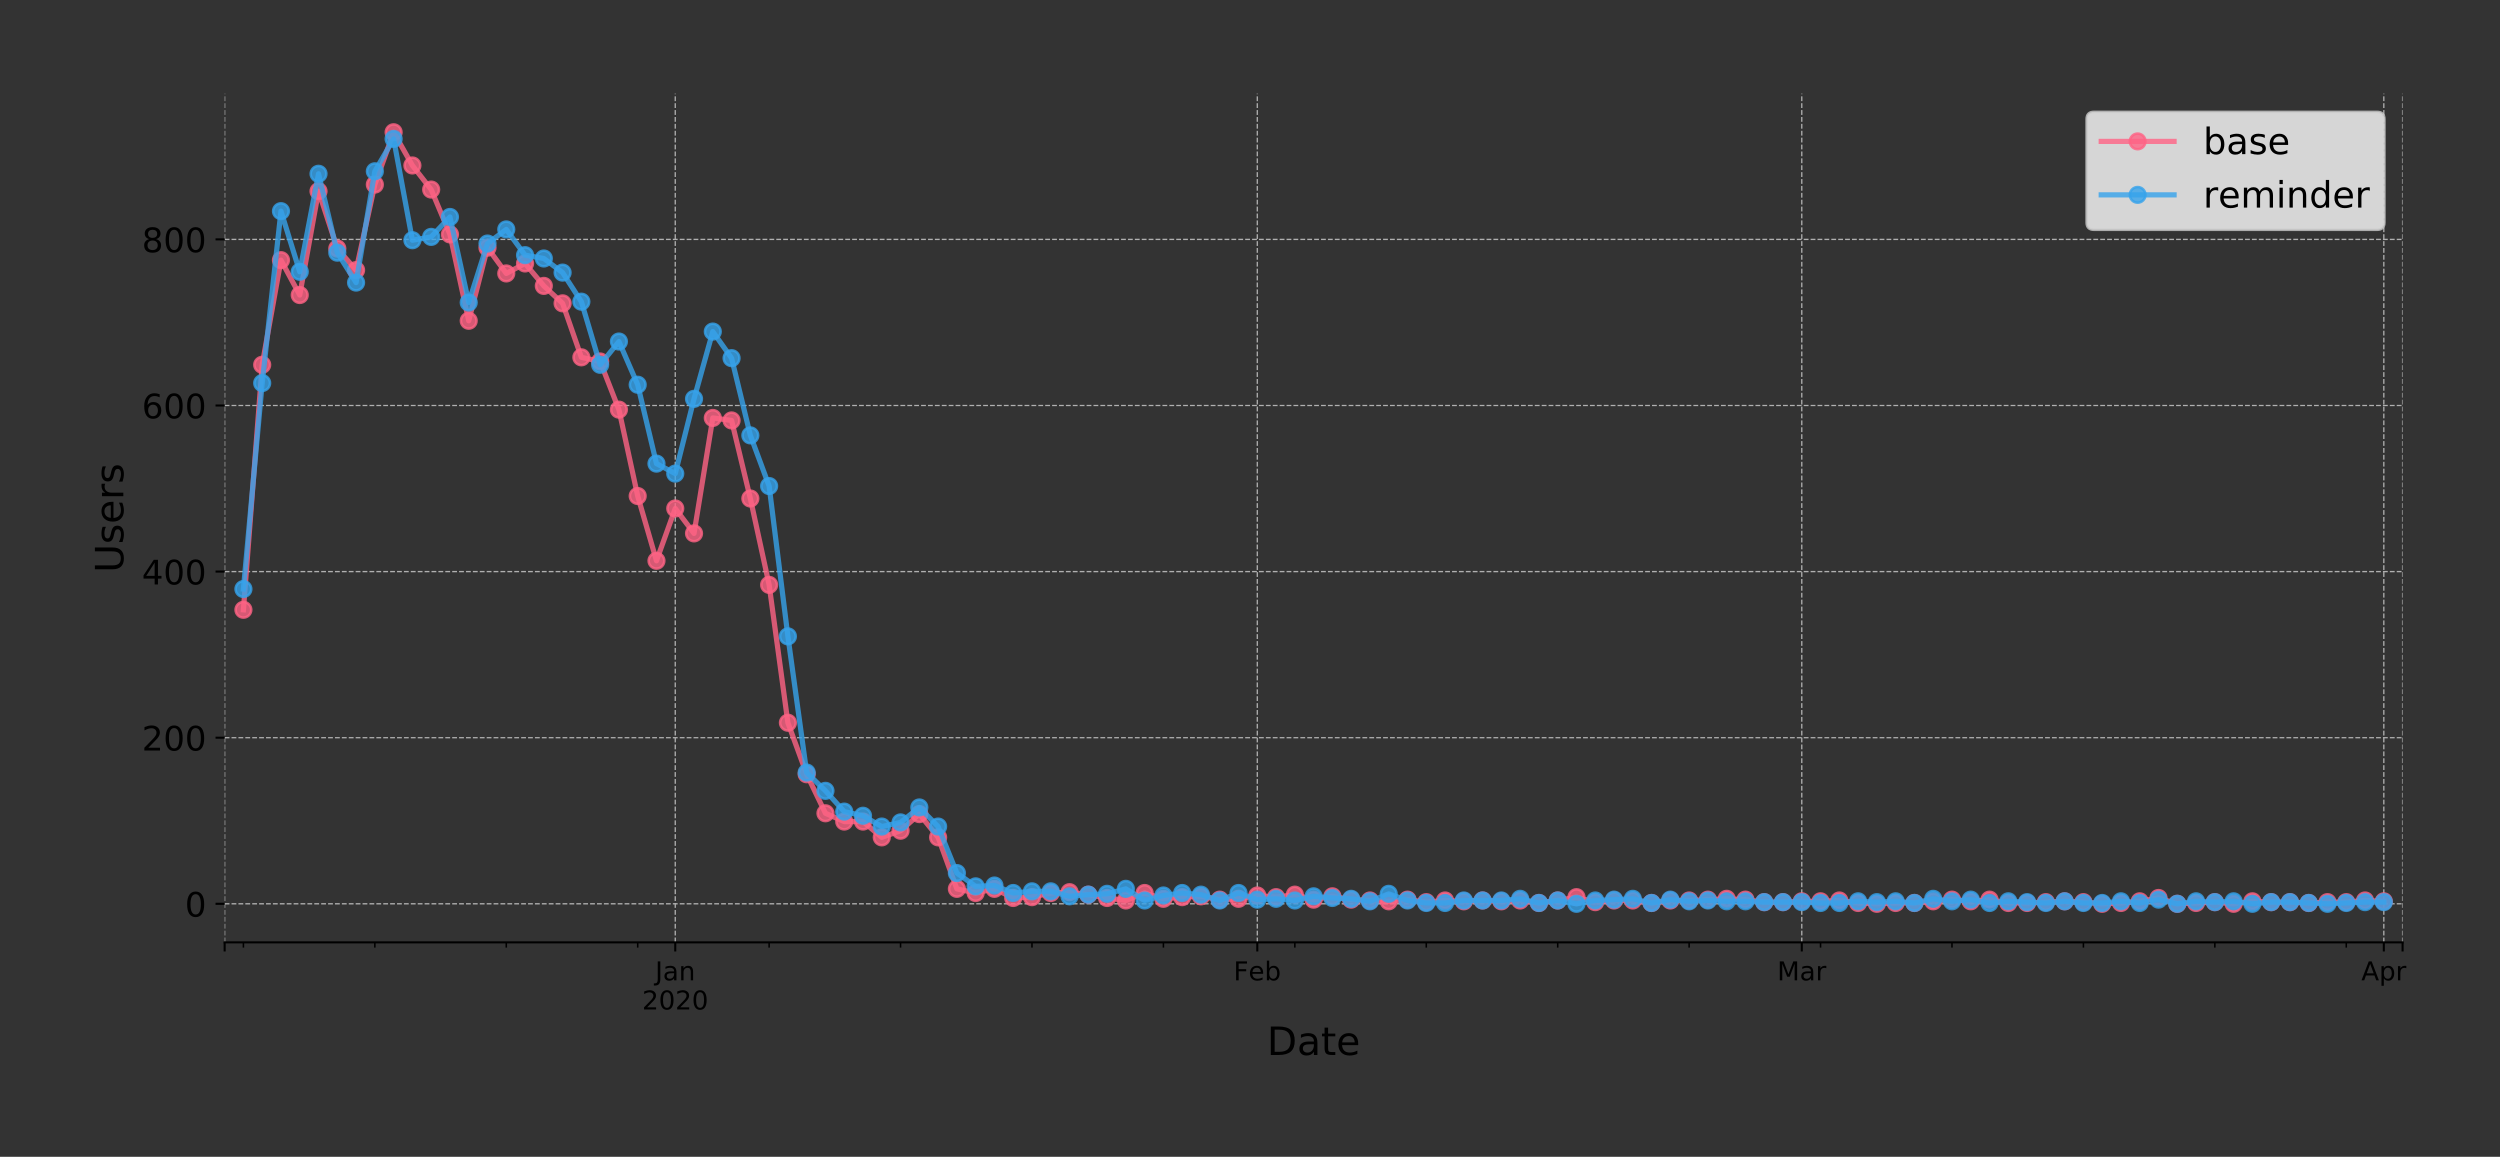 <?xml version="1.0" encoding="utf-8" standalone="no"?>
<!DOCTYPE svg PUBLIC "-//W3C//DTD SVG 1.1//EN"
  "http://www.w3.org/Graphics/SVG/1.1/DTD/svg11.dtd">
<!-- Created with matplotlib (https://matplotlib.org/) -->
<svg height="444.553pt" version="1.1" viewBox="0 0 960.765 444.553" width="960.765pt" xmlns="http://www.w3.org/2000/svg" xmlns:xlink="http://www.w3.org/1999/xlink">
 <rect x="0" y="0" width="960.765" height="444.553" fill="#333333" stroke="none"/>
 <defs>
  <style type="text/css">
*{stroke-linecap:butt;stroke-linejoin:round;}
  </style>
 </defs>
 <g id="figure_1">
  <g id="patch_1">
   <path d="M 0 444.553 
L 960.765 444.553 
L 960.765 -0 
L 0 -0 
z
" style="fill:none;"/>
  </g>
  <g id="axes_1">
   <g id="patch_2">
    <path d="M 86.331 362.16 
L 923.331 362.16 
L 923.331 36 
L 86.331 36 
z
" style="fill:none;"/>
   </g>
   <g id="matplotlib.axis_1">
    <g id="xtick_1">
     <g id="line2d_1">
      <path clip-path="url(#pb82266d00e)" d="M 86.331 362.16 
L 86.331 36 
" style="fill:none;stroke:#b0b0b0;stroke-dasharray:1.85,0.8;stroke-dashoffset:0;stroke-width:0.5;"/>
     </g>
     <g id="line2d_2">
      <defs>
       <path d="M 0 0 
L 0 3.5 
" id="m0a500f6c19" style="stroke:#000000;stroke-width:0.8;"/>
      </defs>
      <g>
       <use style="stroke:#000000;stroke-width:0.8;" x="86.331" xlink:href="#m0a500f6c19" y="362.16"/>
      </g>
     </g>
    </g>
    <g id="xtick_2">
     <g id="line2d_3">
      <path clip-path="url(#pb82266d00e)" d="M 259.503 362.16 
L 259.503 36 
" style="fill:none;stroke:#b0b0b0;stroke-dasharray:1.85,0.8;stroke-dashoffset:0;stroke-width:0.5;"/>
     </g>
     <g id="line2d_4">
      <g>
       <use style="stroke:#000000;stroke-width:0.8;" x="259.503" xlink:href="#m0a500f6c19" y="362.16"/>
      </g>
     </g>
     <g id="text_1">
      <!-- Jan -->
      <defs>
       <path d="M 9.812 72.906 
L 19.672 72.906 
L 19.672 5.078 
Q 19.672 -8.109 14.672 -14.062 
Q 9.672 -20.016 -1.422 -20.016 
L -5.172 -20.016 
L -5.172 -11.719 
L -2.094 -11.719 
Q 4.438 -11.719 7.125 -8.047 
Q 9.812 -4.391 9.812 5.078 
z
" id="DejaVuSans-74"/>
       <path d="M 34.281 27.484 
Q 23.391 27.484 19.188 25 
Q 14.984 22.516 14.984 16.5 
Q 14.984 11.719 18.141 8.906 
Q 21.297 6.109 26.703 6.109 
Q 34.188 6.109 38.703 11.406 
Q 43.219 16.703 43.219 25.484 
L 43.219 27.484 
z
M 52.203 31.203 
L 52.203 0 
L 43.219 0 
L 43.219 8.297 
Q 40.141 3.328 35.547 0.953 
Q 30.953 -1.422 24.312 -1.422 
Q 15.922 -1.422 10.953 3.297 
Q 6 8.016 6 15.922 
Q 6 25.141 12.172 29.828 
Q 18.359 34.516 30.609 34.516 
L 43.219 34.516 
L 43.219 35.406 
Q 43.219 41.609 39.141 45 
Q 35.062 48.391 27.688 48.391 
Q 23 48.391 18.547 47.266 
Q 14.109 46.141 10.016 43.891 
L 10.016 52.203 
Q 14.938 54.109 19.578 55.047 
Q 24.219 56 28.609 56 
Q 40.484 56 46.344 49.844 
Q 52.203 43.703 52.203 31.203 
z
" id="DejaVuSans-97"/>
       <path d="M 54.891 33.016 
L 54.891 0 
L 45.906 0 
L 45.906 32.719 
Q 45.906 40.484 42.875 44.328 
Q 39.844 48.188 33.797 48.188 
Q 26.516 48.188 22.312 43.547 
Q 18.109 38.922 18.109 30.906 
L 18.109 0 
L 9.078 0 
L 9.078 54.688 
L 18.109 54.688 
L 18.109 46.188 
Q 21.344 51.125 25.703 53.562 
Q 30.078 56 35.797 56 
Q 45.219 56 50.047 50.172 
Q 54.891 44.344 54.891 33.016 
z
" id="DejaVuSans-110"/>
      </defs>
      <g transform="translate(251.796 376.758)scale(0.1 -0.1)">
       <use xlink:href="#DejaVuSans-74"/>
       <use x="29.492" xlink:href="#DejaVuSans-97"/>
       <use x="90.771" xlink:href="#DejaVuSans-110"/>
      </g>
      <!-- 2020 -->
      <defs>
       <path d="M 19.188 8.297 
L 53.609 8.297 
L 53.609 0 
L 7.328 0 
L 7.328 8.297 
Q 12.938 14.109 22.625 23.891 
Q 32.328 33.688 34.812 36.531 
Q 39.547 41.844 41.422 45.531 
Q 43.312 49.219 43.312 52.781 
Q 43.312 58.594 39.234 62.25 
Q 35.156 65.922 28.609 65.922 
Q 23.969 65.922 18.812 64.312 
Q 13.672 62.703 7.812 59.422 
L 7.812 69.391 
Q 13.766 71.781 18.938 73 
Q 24.125 74.219 28.422 74.219 
Q 39.75 74.219 46.484 68.547 
Q 53.219 62.891 53.219 53.422 
Q 53.219 48.922 51.531 44.891 
Q 49.859 40.875 45.406 35.406 
Q 44.188 33.984 37.641 27.219 
Q 31.109 20.453 19.188 8.297 
z
" id="DejaVuSans-50"/>
       <path d="M 31.781 66.406 
Q 24.172 66.406 20.328 58.906 
Q 16.5 51.422 16.5 36.375 
Q 16.5 21.391 20.328 13.891 
Q 24.172 6.391 31.781 6.391 
Q 39.453 6.391 43.281 13.891 
Q 47.125 21.391 47.125 36.375 
Q 47.125 51.422 43.281 58.906 
Q 39.453 66.406 31.781 66.406 
z
M 31.781 74.219 
Q 44.047 74.219 50.516 64.516 
Q 56.984 54.828 56.984 36.375 
Q 56.984 17.969 50.516 8.266 
Q 44.047 -1.422 31.781 -1.422 
Q 19.531 -1.422 13.062 8.266 
Q 6.594 17.969 6.594 36.375 
Q 6.594 54.828 13.062 64.516 
Q 19.531 74.219 31.781 74.219 
z
" id="DejaVuSans-48"/>
      </defs>
      <g transform="translate(246.778 387.956)scale(0.1 -0.1)">
       <use xlink:href="#DejaVuSans-50"/>
       <use x="63.623" xlink:href="#DejaVuSans-48"/>
       <use x="127.246" xlink:href="#DejaVuSans-50"/>
       <use x="190.869" xlink:href="#DejaVuSans-48"/>
      </g>
     </g>
    </g>
    <g id="xtick_3">
     <g id="line2d_5">
      <path clip-path="url(#pb82266d00e)" d="M 483.184 362.16 
L 483.184 36 
" style="fill:none;stroke:#b0b0b0;stroke-dasharray:1.85,0.8;stroke-dashoffset:0;stroke-width:0.5;"/>
     </g>
     <g id="line2d_6">
      <g>
       <use style="stroke:#000000;stroke-width:0.8;" x="483.184" xlink:href="#m0a500f6c19" y="362.16"/>
      </g>
     </g>
     <g id="text_2">
      <!-- Feb -->
      <defs>
       <path d="M 9.812 72.906 
L 51.703 72.906 
L 51.703 64.594 
L 19.672 64.594 
L 19.672 43.109 
L 48.578 43.109 
L 48.578 34.812 
L 19.672 34.812 
L 19.672 0 
L 9.812 0 
z
" id="DejaVuSans-70"/>
       <path d="M 56.203 29.594 
L 56.203 25.203 
L 14.891 25.203 
Q 15.484 15.922 20.484 11.062 
Q 25.484 6.203 34.422 6.203 
Q 39.594 6.203 44.453 7.469 
Q 49.312 8.734 54.109 11.281 
L 54.109 2.781 
Q 49.266 0.734 44.188 -0.344 
Q 39.109 -1.422 33.891 -1.422 
Q 20.797 -1.422 13.156 6.188 
Q 5.516 13.812 5.516 26.812 
Q 5.516 40.234 12.766 48.109 
Q 20.016 56 32.328 56 
Q 43.359 56 49.781 48.891 
Q 56.203 41.797 56.203 29.594 
z
M 47.219 32.234 
Q 47.125 39.594 43.094 43.984 
Q 39.062 48.391 32.422 48.391 
Q 24.906 48.391 20.391 44.141 
Q 15.875 39.891 15.188 32.172 
z
" id="DejaVuSans-101"/>
       <path d="M 48.688 27.297 
Q 48.688 37.203 44.609 42.844 
Q 40.531 48.484 33.406 48.484 
Q 26.266 48.484 22.188 42.844 
Q 18.109 37.203 18.109 27.297 
Q 18.109 17.391 22.188 11.75 
Q 26.266 6.109 33.406 6.109 
Q 40.531 6.109 44.609 11.75 
Q 48.688 17.391 48.688 27.297 
z
M 18.109 46.391 
Q 20.953 51.266 25.266 53.625 
Q 29.594 56 35.594 56 
Q 45.562 56 51.781 48.094 
Q 58.016 40.188 58.016 27.297 
Q 58.016 14.406 51.781 6.484 
Q 45.562 -1.422 35.594 -1.422 
Q 29.594 -1.422 25.266 0.953 
Q 20.953 3.328 18.109 8.203 
L 18.109 0 
L 9.078 0 
L 9.078 75.984 
L 18.109 75.984 
z
" id="DejaVuSans-98"/>
      </defs>
      <g transform="translate(474.062 376.758)scale(0.1 -0.1)">
       <use xlink:href="#DejaVuSans-70"/>
       <use x="57.441" xlink:href="#DejaVuSans-101"/>
       <use x="118.965" xlink:href="#DejaVuSans-98"/>
      </g>
     </g>
    </g>
    <g id="xtick_4">
     <g id="line2d_7">
      <path clip-path="url(#pb82266d00e)" d="M 692.434 362.16 
L 692.434 36 
" style="fill:none;stroke:#b0b0b0;stroke-dasharray:1.85,0.8;stroke-dashoffset:0;stroke-width:0.5;"/>
     </g>
     <g id="line2d_8">
      <g>
       <use style="stroke:#000000;stroke-width:0.8;" x="692.434" xlink:href="#m0a500f6c19" y="362.16"/>
      </g>
     </g>
     <g id="text_3">
      <!-- Mar -->
      <defs>
       <path d="M 9.812 72.906 
L 24.516 72.906 
L 43.109 23.297 
L 61.812 72.906 
L 76.516 72.906 
L 76.516 0 
L 66.891 0 
L 66.891 64.016 
L 48.094 14.016 
L 38.188 14.016 
L 19.391 64.016 
L 19.391 0 
L 9.812 0 
z
" id="DejaVuSans-77"/>
       <path d="M 41.109 46.297 
Q 39.594 47.172 37.812 47.578 
Q 36.031 48 33.891 48 
Q 26.266 48 22.188 43.047 
Q 18.109 38.094 18.109 28.812 
L 18.109 0 
L 9.078 0 
L 9.078 54.688 
L 18.109 54.688 
L 18.109 46.188 
Q 20.953 51.172 25.484 53.578 
Q 30.031 56 36.531 56 
Q 37.453 56 38.578 55.875 
Q 39.703 55.766 41.062 55.516 
z
" id="DejaVuSans-114"/>
      </defs>
      <g transform="translate(683.001 376.758)scale(0.1 -0.1)">
       <use xlink:href="#DejaVuSans-77"/>
       <use x="86.279" xlink:href="#DejaVuSans-97"/>
       <use x="147.559" xlink:href="#DejaVuSans-114"/>
      </g>
     </g>
    </g>
    <g id="xtick_5">
     <g id="line2d_9">
      <path clip-path="url(#pb82266d00e)" d="M 916.115 362.16 
L 916.115 36 
" style="fill:none;stroke:#b0b0b0;stroke-dasharray:1.85,0.8;stroke-dashoffset:0;stroke-width:0.5;"/>
     </g>
     <g id="line2d_10">
      <g>
       <use style="stroke:#000000;stroke-width:0.8;" x="916.115" xlink:href="#m0a500f6c19" y="362.16"/>
      </g>
     </g>
     <g id="text_4">
      <!-- Apr -->
      <defs>
       <path d="M 34.188 63.188 
L 20.797 26.906 
L 47.609 26.906 
z
M 28.609 72.906 
L 39.797 72.906 
L 67.578 0 
L 57.328 0 
L 50.688 18.703 
L 17.828 18.703 
L 11.188 0 
L 0.781 0 
z
" id="DejaVuSans-65"/>
       <path d="M 18.109 8.203 
L 18.109 -20.797 
L 9.078 -20.797 
L 9.078 54.688 
L 18.109 54.688 
L 18.109 46.391 
Q 20.953 51.266 25.266 53.625 
Q 29.594 56 35.594 56 
Q 45.562 56 51.781 48.094 
Q 58.016 40.188 58.016 27.297 
Q 58.016 14.406 51.781 6.484 
Q 45.562 -1.422 35.594 -1.422 
Q 29.594 -1.422 25.266 0.953 
Q 20.953 3.328 18.109 8.203 
z
M 48.688 27.297 
Q 48.688 37.203 44.609 42.844 
Q 40.531 48.484 33.406 48.484 
Q 26.266 48.484 22.188 42.844 
Q 18.109 37.203 18.109 27.297 
Q 18.109 17.391 22.188 11.75 
Q 26.266 6.109 33.406 6.109 
Q 40.531 6.109 44.609 11.75 
Q 48.688 17.391 48.688 27.297 
z
" id="DejaVuSans-112"/>
      </defs>
      <g transform="translate(907.465 376.758)scale(0.1 -0.1)">
       <use xlink:href="#DejaVuSans-65"/>
       <use x="68.408" xlink:href="#DejaVuSans-112"/>
       <use x="131.885" xlink:href="#DejaVuSans-114"/>
      </g>
     </g>
    </g>
    <g id="xtick_6">
     <g id="line2d_11">
      <path clip-path="url(#pb82266d00e)" d="M 923.331 362.16 
L 923.331 36 
" style="fill:none;stroke:#b0b0b0;stroke-dasharray:1.85,0.8;stroke-dashoffset:0;stroke-width:0.5;"/>
     </g>
     <g id="line2d_12">
      <g>
       <use style="stroke:#000000;stroke-width:0.8;" x="923.331" xlink:href="#m0a500f6c19" y="362.16"/>
      </g>
     </g>
    </g>
    <g id="xtick_7">
     <g id="line2d_13">
      <defs>
       <path d="M 0 0 
L 0 2 
" id="md6b84da21a" style="stroke:#000000;stroke-width:0.6;"/>
      </defs>
      <g>
       <use style="stroke:#000000;stroke-width:0.6;" x="93.546" xlink:href="#md6b84da21a" y="362.16"/>
      </g>
     </g>
    </g>
    <g id="xtick_8">
     <g id="line2d_14">
      <g>
       <use style="stroke:#000000;stroke-width:0.6;" x="144.055" xlink:href="#md6b84da21a" y="362.16"/>
      </g>
     </g>
    </g>
    <g id="xtick_9">
     <g id="line2d_15">
      <g>
       <use style="stroke:#000000;stroke-width:0.6;" x="194.564" xlink:href="#md6b84da21a" y="362.16"/>
      </g>
     </g>
    </g>
    <g id="xtick_10">
     <g id="line2d_16">
      <g>
       <use style="stroke:#000000;stroke-width:0.6;" x="245.072" xlink:href="#md6b84da21a" y="362.16"/>
      </g>
     </g>
    </g>
    <g id="xtick_11">
     <g id="line2d_17">
      <g>
       <use style="stroke:#000000;stroke-width:0.6;" x="295.581" xlink:href="#md6b84da21a" y="362.16"/>
      </g>
     </g>
    </g>
    <g id="xtick_12">
     <g id="line2d_18">
      <g>
       <use style="stroke:#000000;stroke-width:0.6;" x="346.09" xlink:href="#md6b84da21a" y="362.16"/>
      </g>
     </g>
    </g>
    <g id="xtick_13">
     <g id="line2d_19">
      <g>
       <use style="stroke:#000000;stroke-width:0.6;" x="396.598" xlink:href="#md6b84da21a" y="362.16"/>
      </g>
     </g>
    </g>
    <g id="xtick_14">
     <g id="line2d_20">
      <g>
       <use style="stroke:#000000;stroke-width:0.6;" x="447.107" xlink:href="#md6b84da21a" y="362.16"/>
      </g>
     </g>
    </g>
    <g id="xtick_15">
     <g id="line2d_21">
      <g>
       <use style="stroke:#000000;stroke-width:0.6;" x="497.615" xlink:href="#md6b84da21a" y="362.16"/>
      </g>
     </g>
    </g>
    <g id="xtick_16">
     <g id="line2d_22">
      <g>
       <use style="stroke:#000000;stroke-width:0.6;" x="548.124" xlink:href="#md6b84da21a" y="362.16"/>
      </g>
     </g>
    </g>
    <g id="xtick_17">
     <g id="line2d_23">
      <g>
       <use style="stroke:#000000;stroke-width:0.6;" x="598.633" xlink:href="#md6b84da21a" y="362.16"/>
      </g>
     </g>
    </g>
    <g id="xtick_18">
     <g id="line2d_24">
      <g>
       <use style="stroke:#000000;stroke-width:0.6;" x="649.141" xlink:href="#md6b84da21a" y="362.16"/>
      </g>
     </g>
    </g>
    <g id="xtick_19">
     <g id="line2d_25">
      <g>
       <use style="stroke:#000000;stroke-width:0.6;" x="699.65" xlink:href="#md6b84da21a" y="362.16"/>
      </g>
     </g>
    </g>
    <g id="xtick_20">
     <g id="line2d_26">
      <g>
       <use style="stroke:#000000;stroke-width:0.6;" x="750.159" xlink:href="#md6b84da21a" y="362.16"/>
      </g>
     </g>
    </g>
    <g id="xtick_21">
     <g id="line2d_27">
      <g>
       <use style="stroke:#000000;stroke-width:0.6;" x="800.667" xlink:href="#md6b84da21a" y="362.16"/>
      </g>
     </g>
    </g>
    <g id="xtick_22">
     <g id="line2d_28">
      <g>
       <use style="stroke:#000000;stroke-width:0.6;" x="851.176" xlink:href="#md6b84da21a" y="362.16"/>
      </g>
     </g>
    </g>
    <g id="xtick_23">
     <g id="line2d_29">
      <g>
       <use style="stroke:#000000;stroke-width:0.6;" x="901.684" xlink:href="#md6b84da21a" y="362.16"/>
      </g>
     </g>
    </g>
    <g id="text_5">
     <!-- Date -->
     <defs>
      <path d="M 19.672 64.797 
L 19.672 8.109 
L 31.594 8.109 
Q 46.688 8.109 53.688 14.938 
Q 60.688 21.781 60.688 36.531 
Q 60.688 51.172 53.688 57.984 
Q 46.688 64.797 31.594 64.797 
z
M 9.812 72.906 
L 30.078 72.906 
Q 51.266 72.906 61.172 64.094 
Q 71.094 55.281 71.094 36.531 
Q 71.094 17.672 61.125 8.828 
Q 51.172 0 30.078 0 
L 9.812 0 
z
" id="DejaVuSans-68"/>
      <path d="M 18.312 70.219 
L 18.312 54.688 
L 36.812 54.688 
L 36.812 47.703 
L 18.312 47.703 
L 18.312 18.016 
Q 18.312 11.328 20.141 9.422 
Q 21.969 7.516 27.594 7.516 
L 36.812 7.516 
L 36.812 0 
L 27.594 0 
Q 17.188 0 13.234 3.875 
Q 9.281 7.766 9.281 18.016 
L 9.281 47.703 
L 2.688 47.703 
L 2.688 54.688 
L 9.281 54.688 
L 9.281 70.219 
z
" id="DejaVuSans-116"/>
     </defs>
     <g transform="translate(486.905 405.434)scale(0.15 -0.15)">
      <use xlink:href="#DejaVuSans-68"/>
      <use x="77.002" xlink:href="#DejaVuSans-97"/>
      <use x="138.281" xlink:href="#DejaVuSans-116"/>
      <use x="177.49" xlink:href="#DejaVuSans-101"/>
     </g>
    </g>
   </g>
   <g id="matplotlib.axis_2">
    <g id="ytick_1">
     <g id="line2d_30">
      <path clip-path="url(#pb82266d00e)" d="M 86.331 347.335 
L 923.331 347.335 
" style="fill:none;stroke:#b0b0b0;stroke-dasharray:1.85,0.8;stroke-dashoffset:0;stroke-width:0.5;"/>
     </g>
     <g id="line2d_31">
      <defs>
       <path d="M 0 0 
L -3.5 0 
" id="mcd9b8dbf21" style="stroke:#000000;stroke-width:0.8;"/>
      </defs>
      <g>
       <use style="stroke:#000000;stroke-width:0.8;" x="86.331" xlink:href="#mcd9b8dbf21" y="347.335"/>
      </g>
     </g>
     <g id="text_6">
      <!-- 0 -->
      <g transform="translate(71.06 352.274)scale(0.13 -0.13)">
       <use xlink:href="#DejaVuSans-48"/>
      </g>
     </g>
    </g>
    <g id="ytick_2">
     <g id="line2d_32">
      <path clip-path="url(#pb82266d00e)" d="M 86.331 283.501 
L 923.331 283.501 
" style="fill:none;stroke:#b0b0b0;stroke-dasharray:1.85,0.8;stroke-dashoffset:0;stroke-width:0.5;"/>
     </g>
     <g id="line2d_33">
      <g>
       <use style="stroke:#000000;stroke-width:0.8;" x="86.331" xlink:href="#mcd9b8dbf21" y="283.501"/>
      </g>
     </g>
     <g id="text_7">
      <!-- 200 -->
      <g transform="translate(54.517 288.439)scale(0.13 -0.13)">
       <use xlink:href="#DejaVuSans-50"/>
       <use x="63.623" xlink:href="#DejaVuSans-48"/>
       <use x="127.246" xlink:href="#DejaVuSans-48"/>
      </g>
     </g>
    </g>
    <g id="ytick_3">
     <g id="line2d_34">
      <path clip-path="url(#pb82266d00e)" d="M 86.331 219.666 
L 923.331 219.666 
" style="fill:none;stroke:#b0b0b0;stroke-dasharray:1.85,0.8;stroke-dashoffset:0;stroke-width:0.5;"/>
     </g>
     <g id="line2d_35">
      <g>
       <use style="stroke:#000000;stroke-width:0.8;" x="86.331" xlink:href="#mcd9b8dbf21" y="219.666"/>
      </g>
     </g>
     <g id="text_8">
      <!-- 400 -->
      <defs>
       <path d="M 37.797 64.312 
L 12.891 25.391 
L 37.797 25.391 
z
M 35.203 72.906 
L 47.609 72.906 
L 47.609 25.391 
L 58.016 25.391 
L 58.016 17.188 
L 47.609 17.188 
L 47.609 0 
L 37.797 0 
L 37.797 17.188 
L 4.891 17.188 
L 4.891 26.703 
z
" id="DejaVuSans-52"/>
      </defs>
      <g transform="translate(54.517 224.605)scale(0.13 -0.13)">
       <use xlink:href="#DejaVuSans-52"/>
       <use x="63.623" xlink:href="#DejaVuSans-48"/>
       <use x="127.246" xlink:href="#DejaVuSans-48"/>
      </g>
     </g>
    </g>
    <g id="ytick_4">
     <g id="line2d_36">
      <path clip-path="url(#pb82266d00e)" d="M 86.331 155.832 
L 923.331 155.832 
" style="fill:none;stroke:#b0b0b0;stroke-dasharray:1.85,0.8;stroke-dashoffset:0;stroke-width:0.5;"/>
     </g>
     <g id="line2d_37">
      <g>
       <use style="stroke:#000000;stroke-width:0.8;" x="86.331" xlink:href="#mcd9b8dbf21" y="155.832"/>
      </g>
     </g>
     <g id="text_9">
      <!-- 600 -->
      <defs>
       <path d="M 33.016 40.375 
Q 26.375 40.375 22.484 35.828 
Q 18.609 31.297 18.609 23.391 
Q 18.609 15.531 22.484 10.953 
Q 26.375 6.391 33.016 6.391 
Q 39.656 6.391 43.531 10.953 
Q 47.406 15.531 47.406 23.391 
Q 47.406 31.297 43.531 35.828 
Q 39.656 40.375 33.016 40.375 
z
M 52.594 71.297 
L 52.594 62.312 
Q 48.875 64.062 45.094 64.984 
Q 41.312 65.922 37.594 65.922 
Q 27.828 65.922 22.672 59.328 
Q 17.531 52.734 16.797 39.406 
Q 19.672 43.656 24.016 45.922 
Q 28.375 48.188 33.594 48.188 
Q 44.578 48.188 50.953 41.516 
Q 57.328 34.859 57.328 23.391 
Q 57.328 12.156 50.688 5.359 
Q 44.047 -1.422 33.016 -1.422 
Q 20.359 -1.422 13.672 8.266 
Q 6.984 17.969 6.984 36.375 
Q 6.984 53.656 15.188 63.938 
Q 23.391 74.219 37.203 74.219 
Q 40.922 74.219 44.703 73.484 
Q 48.484 72.75 52.594 71.297 
z
" id="DejaVuSans-54"/>
      </defs>
      <g transform="translate(54.517 160.771)scale(0.13 -0.13)">
       <use xlink:href="#DejaVuSans-54"/>
       <use x="63.623" xlink:href="#DejaVuSans-48"/>
       <use x="127.246" xlink:href="#DejaVuSans-48"/>
      </g>
     </g>
    </g>
    <g id="ytick_5">
     <g id="line2d_38">
      <path clip-path="url(#pb82266d00e)" d="M 86.331 91.998 
L 923.331 91.998 
" style="fill:none;stroke:#b0b0b0;stroke-dasharray:1.85,0.8;stroke-dashoffset:0;stroke-width:0.5;"/>
     </g>
     <g id="line2d_39">
      <g>
       <use style="stroke:#000000;stroke-width:0.8;" x="86.331" xlink:href="#mcd9b8dbf21" y="91.998"/>
      </g>
     </g>
     <g id="text_10">
      <!-- 800 -->
      <defs>
       <path d="M 31.781 34.625 
Q 24.75 34.625 20.719 30.859 
Q 16.703 27.094 16.703 20.516 
Q 16.703 13.922 20.719 10.156 
Q 24.75 6.391 31.781 6.391 
Q 38.812 6.391 42.859 10.172 
Q 46.922 13.969 46.922 20.516 
Q 46.922 27.094 42.891 30.859 
Q 38.875 34.625 31.781 34.625 
z
M 21.922 38.812 
Q 15.578 40.375 12.031 44.719 
Q 8.5 49.078 8.5 55.328 
Q 8.5 64.062 14.719 69.141 
Q 20.953 74.219 31.781 74.219 
Q 42.672 74.219 48.875 69.141 
Q 55.078 64.062 55.078 55.328 
Q 55.078 49.078 51.531 44.719 
Q 48 40.375 41.703 38.812 
Q 48.828 37.156 52.797 32.312 
Q 56.781 27.484 56.781 20.516 
Q 56.781 9.906 50.312 4.234 
Q 43.844 -1.422 31.781 -1.422 
Q 19.734 -1.422 13.25 4.234 
Q 6.781 9.906 6.781 20.516 
Q 6.781 27.484 10.781 32.312 
Q 14.797 37.156 21.922 38.812 
z
M 18.312 54.391 
Q 18.312 48.734 21.844 45.562 
Q 25.391 42.391 31.781 42.391 
Q 38.141 42.391 41.719 45.562 
Q 45.312 48.734 45.312 54.391 
Q 45.312 60.062 41.719 63.234 
Q 38.141 66.406 31.781 66.406 
Q 25.391 66.406 21.844 63.234 
Q 18.312 60.062 18.312 54.391 
z
" id="DejaVuSans-56"/>
      </defs>
      <g transform="translate(54.517 96.937)scale(0.13 -0.13)">
       <use xlink:href="#DejaVuSans-56"/>
       <use x="63.623" xlink:href="#DejaVuSans-48"/>
       <use x="127.246" xlink:href="#DejaVuSans-48"/>
      </g>
     </g>
    </g>
    <g id="text_11">
     <!-- Users -->
     <defs>
      <path d="M 8.688 72.906 
L 18.609 72.906 
L 18.609 28.609 
Q 18.609 16.891 22.844 11.734 
Q 27.094 6.594 36.625 6.594 
Q 46.094 6.594 50.344 11.734 
Q 54.594 16.891 54.594 28.609 
L 54.594 72.906 
L 64.5 72.906 
L 64.5 27.391 
Q 64.5 13.141 57.438 5.859 
Q 50.391 -1.422 36.625 -1.422 
Q 22.797 -1.422 15.734 5.859 
Q 8.688 13.141 8.688 27.391 
z
" id="DejaVuSans-85"/>
      <path d="M 44.281 53.078 
L 44.281 44.578 
Q 40.484 46.531 36.375 47.5 
Q 32.281 48.484 27.875 48.484 
Q 21.188 48.484 17.844 46.438 
Q 14.5 44.391 14.5 40.281 
Q 14.5 37.156 16.891 35.375 
Q 19.281 33.594 26.516 31.984 
L 29.594 31.297 
Q 39.156 29.25 43.188 25.516 
Q 47.219 21.781 47.219 15.094 
Q 47.219 7.469 41.188 3.016 
Q 35.156 -1.422 24.609 -1.422 
Q 20.219 -1.422 15.453 -0.562 
Q 10.688 0.297 5.422 2 
L 5.422 11.281 
Q 10.406 8.688 15.234 7.391 
Q 20.062 6.109 24.812 6.109 
Q 31.156 6.109 34.562 8.281 
Q 37.984 10.453 37.984 14.406 
Q 37.984 18.062 35.516 20.016 
Q 33.062 21.969 24.703 23.781 
L 21.578 24.516 
Q 13.234 26.266 9.516 29.906 
Q 5.812 33.547 5.812 39.891 
Q 5.812 47.609 11.281 51.797 
Q 16.75 56 26.812 56 
Q 31.781 56 36.172 55.266 
Q 40.578 54.547 44.281 53.078 
z
" id="DejaVuSans-115"/>
     </defs>
     <g transform="translate(47.398 220.081)rotate(-90)scale(0.15 -0.15)">
      <use xlink:href="#DejaVuSans-85"/>
      <use x="73.193" xlink:href="#DejaVuSans-115"/>
      <use x="125.293" xlink:href="#DejaVuSans-101"/>
      <use x="186.816" xlink:href="#DejaVuSans-114"/>
      <use x="227.93" xlink:href="#DejaVuSans-115"/>
     </g>
    </g>
   </g>
   <g id="line2d_40">
    <path clip-path="url(#pb82266d00e)" d="M 93.546 234.348 
L 100.762 140.193 
L 107.977 99.978 
L 115.193 113.383 
L 122.409 73.487 
L 129.624 95.509 
L 136.84 103.808 
L 144.055 70.933 
L 151.271 50.825 
L 158.486 63.592 
L 165.702 72.848 
L 172.917 90.083 
L 180.133 123.277 
L 187.348 95.19 
L 194.564 105.084 
L 201.779 101.254 
L 208.995 109.872 
L 216.21 116.575 
L 223.426 137.321 
L 230.641 138.916 
L 237.857 157.428 
L 245.072 190.622 
L 252.288 215.517 
L 259.503 195.41 
L 266.719 204.985 
L 273.934 160.62 
L 281.15 161.578 
L 288.365 191.58 
L 295.581 224.773 
L 302.796 277.755 
L 310.012 297.544 
L 317.227 312.545 
L 324.443 315.737 
L 331.659 315.737 
L 338.874 321.801 
L 346.09 319.248 
L 353.305 312.864 
L 360.521 321.801 
L 367.736 341.589 
L 374.952 343.185 
L 382.167 341.589 
L 389.383 345.1 
L 396.598 344.781 
L 403.814 343.185 
L 411.029 342.866 
L 418.245 343.824 
L 425.46 345.1 
L 432.676 346.058 
L 439.891 343.185 
L 447.107 345.42 
L 454.322 344.781 
L 461.538 344.462 
L 468.753 345.739 
L 475.969 345.42 
L 483.184 344.143 
L 490.4 344.781 
L 497.615 343.824 
L 504.831 345.739 
L 512.046 344.462 
L 519.262 345.739 
L 526.477 346.058 
L 533.693 346.377 
L 540.909 345.739 
L 548.124 346.696 
L 555.34 346.058 
L 562.555 346.377 
L 569.771 346.058 
L 576.986 346.377 
L 584.202 346.058 
L 591.417 347.015 
L 598.633 346.058 
L 605.848 344.781 
L 613.064 346.696 
L 620.279 346.058 
L 627.495 346.058 
L 634.71 347.015 
L 641.926 346.058 
L 649.141 346.058 
L 656.357 345.739 
L 663.572 345.42 
L 670.788 345.739 
L 678.003 346.696 
L 685.219 346.696 
L 692.434 346.377 
L 699.65 346.377 
L 706.865 346.058 
L 714.081 347.015 
L 721.296 347.335 
L 728.512 347.015 
L 735.727 347.015 
L 742.943 346.377 
L 750.159 345.739 
L 757.374 346.377 
L 764.59 345.739 
L 771.805 347.015 
L 779.021 347.015 
L 786.236 346.696 
L 793.452 346.377 
L 800.667 346.696 
L 807.883 347.335 
L 815.098 347.015 
L 822.314 346.377 
L 829.529 345.1 
L 836.745 347.335 
L 843.96 347.015 
L 851.176 346.696 
L 858.391 347.335 
L 865.607 346.377 
L 872.822 346.696 
L 880.038 346.696 
L 887.253 347.015 
L 894.469 346.696 
L 901.684 346.696 
L 908.9 346.058 
L 916.115 346.377 
" style="fill:none;stroke:#ff6384;stroke-linecap:square;stroke-opacity:0.8;stroke-width:2;"/>
    <defs>
     <path d="M 0 3 
C 0.796 3 1.559 2.684 2.121 2.121 
C 2.684 1.559 3 0.796 3 0 
C 3 -0.796 2.684 -1.559 2.121 -2.121 
C 1.559 -2.684 0.796 -3 0 -3 
C -0.796 -3 -1.559 -2.684 -2.121 -2.121 
C -2.684 -1.559 -3 -0.796 -3 0 
C -3 0.796 -2.684 1.559 -2.121 2.121 
C -1.559 2.684 -0.796 3 0 3 
z
" id="m4ec47e37d7" style="stroke:#ff6384;stroke-opacity:0.8;"/>
    </defs>
    <g clip-path="url(#pb82266d00e)">
     <use style="fill:#ff6384;fill-opacity:0.8;stroke:#ff6384;stroke-opacity:0.8;" x="93.546" xlink:href="#m4ec47e37d7" y="234.348"/>
     <use style="fill:#ff6384;fill-opacity:0.8;stroke:#ff6384;stroke-opacity:0.8;" x="100.762" xlink:href="#m4ec47e37d7" y="140.193"/>
     <use style="fill:#ff6384;fill-opacity:0.8;stroke:#ff6384;stroke-opacity:0.8;" x="107.977" xlink:href="#m4ec47e37d7" y="99.978"/>
     <use style="fill:#ff6384;fill-opacity:0.8;stroke:#ff6384;stroke-opacity:0.8;" x="115.193" xlink:href="#m4ec47e37d7" y="113.383"/>
     <use style="fill:#ff6384;fill-opacity:0.8;stroke:#ff6384;stroke-opacity:0.8;" x="122.409" xlink:href="#m4ec47e37d7" y="73.487"/>
     <use style="fill:#ff6384;fill-opacity:0.8;stroke:#ff6384;stroke-opacity:0.8;" x="129.624" xlink:href="#m4ec47e37d7" y="95.509"/>
     <use style="fill:#ff6384;fill-opacity:0.8;stroke:#ff6384;stroke-opacity:0.8;" x="136.84" xlink:href="#m4ec47e37d7" y="103.808"/>
     <use style="fill:#ff6384;fill-opacity:0.8;stroke:#ff6384;stroke-opacity:0.8;" x="144.055" xlink:href="#m4ec47e37d7" y="70.933"/>
     <use style="fill:#ff6384;fill-opacity:0.8;stroke:#ff6384;stroke-opacity:0.8;" x="151.271" xlink:href="#m4ec47e37d7" y="50.825"/>
     <use style="fill:#ff6384;fill-opacity:0.8;stroke:#ff6384;stroke-opacity:0.8;" x="158.486" xlink:href="#m4ec47e37d7" y="63.592"/>
     <use style="fill:#ff6384;fill-opacity:0.8;stroke:#ff6384;stroke-opacity:0.8;" x="165.702" xlink:href="#m4ec47e37d7" y="72.848"/>
     <use style="fill:#ff6384;fill-opacity:0.8;stroke:#ff6384;stroke-opacity:0.8;" x="172.917" xlink:href="#m4ec47e37d7" y="90.083"/>
     <use style="fill:#ff6384;fill-opacity:0.8;stroke:#ff6384;stroke-opacity:0.8;" x="180.133" xlink:href="#m4ec47e37d7" y="123.277"/>
     <use style="fill:#ff6384;fill-opacity:0.8;stroke:#ff6384;stroke-opacity:0.8;" x="187.348" xlink:href="#m4ec47e37d7" y="95.19"/>
     <use style="fill:#ff6384;fill-opacity:0.8;stroke:#ff6384;stroke-opacity:0.8;" x="194.564" xlink:href="#m4ec47e37d7" y="105.084"/>
     <use style="fill:#ff6384;fill-opacity:0.8;stroke:#ff6384;stroke-opacity:0.8;" x="201.779" xlink:href="#m4ec47e37d7" y="101.254"/>
     <use style="fill:#ff6384;fill-opacity:0.8;stroke:#ff6384;stroke-opacity:0.8;" x="208.995" xlink:href="#m4ec47e37d7" y="109.872"/>
     <use style="fill:#ff6384;fill-opacity:0.8;stroke:#ff6384;stroke-opacity:0.8;" x="216.21" xlink:href="#m4ec47e37d7" y="116.575"/>
     <use style="fill:#ff6384;fill-opacity:0.8;stroke:#ff6384;stroke-opacity:0.8;" x="223.426" xlink:href="#m4ec47e37d7" y="137.321"/>
     <use style="fill:#ff6384;fill-opacity:0.8;stroke:#ff6384;stroke-opacity:0.8;" x="230.641" xlink:href="#m4ec47e37d7" y="138.916"/>
     <use style="fill:#ff6384;fill-opacity:0.8;stroke:#ff6384;stroke-opacity:0.8;" x="237.857" xlink:href="#m4ec47e37d7" y="157.428"/>
     <use style="fill:#ff6384;fill-opacity:0.8;stroke:#ff6384;stroke-opacity:0.8;" x="245.072" xlink:href="#m4ec47e37d7" y="190.622"/>
     <use style="fill:#ff6384;fill-opacity:0.8;stroke:#ff6384;stroke-opacity:0.8;" x="252.288" xlink:href="#m4ec47e37d7" y="215.517"/>
     <use style="fill:#ff6384;fill-opacity:0.8;stroke:#ff6384;stroke-opacity:0.8;" x="259.503" xlink:href="#m4ec47e37d7" y="195.41"/>
     <use style="fill:#ff6384;fill-opacity:0.8;stroke:#ff6384;stroke-opacity:0.8;" x="266.719" xlink:href="#m4ec47e37d7" y="204.985"/>
     <use style="fill:#ff6384;fill-opacity:0.8;stroke:#ff6384;stroke-opacity:0.8;" x="273.934" xlink:href="#m4ec47e37d7" y="160.62"/>
     <use style="fill:#ff6384;fill-opacity:0.8;stroke:#ff6384;stroke-opacity:0.8;" x="281.15" xlink:href="#m4ec47e37d7" y="161.578"/>
     <use style="fill:#ff6384;fill-opacity:0.8;stroke:#ff6384;stroke-opacity:0.8;" x="288.365" xlink:href="#m4ec47e37d7" y="191.58"/>
     <use style="fill:#ff6384;fill-opacity:0.8;stroke:#ff6384;stroke-opacity:0.8;" x="295.581" xlink:href="#m4ec47e37d7" y="224.773"/>
     <use style="fill:#ff6384;fill-opacity:0.8;stroke:#ff6384;stroke-opacity:0.8;" x="302.796" xlink:href="#m4ec47e37d7" y="277.755"/>
     <use style="fill:#ff6384;fill-opacity:0.8;stroke:#ff6384;stroke-opacity:0.8;" x="310.012" xlink:href="#m4ec47e37d7" y="297.544"/>
     <use style="fill:#ff6384;fill-opacity:0.8;stroke:#ff6384;stroke-opacity:0.8;" x="317.227" xlink:href="#m4ec47e37d7" y="312.545"/>
     <use style="fill:#ff6384;fill-opacity:0.8;stroke:#ff6384;stroke-opacity:0.8;" x="324.443" xlink:href="#m4ec47e37d7" y="315.737"/>
     <use style="fill:#ff6384;fill-opacity:0.8;stroke:#ff6384;stroke-opacity:0.8;" x="331.659" xlink:href="#m4ec47e37d7" y="315.737"/>
     <use style="fill:#ff6384;fill-opacity:0.8;stroke:#ff6384;stroke-opacity:0.8;" x="338.874" xlink:href="#m4ec47e37d7" y="321.801"/>
     <use style="fill:#ff6384;fill-opacity:0.8;stroke:#ff6384;stroke-opacity:0.8;" x="346.09" xlink:href="#m4ec47e37d7" y="319.248"/>
     <use style="fill:#ff6384;fill-opacity:0.8;stroke:#ff6384;stroke-opacity:0.8;" x="353.305" xlink:href="#m4ec47e37d7" y="312.864"/>
     <use style="fill:#ff6384;fill-opacity:0.8;stroke:#ff6384;stroke-opacity:0.8;" x="360.521" xlink:href="#m4ec47e37d7" y="321.801"/>
     <use style="fill:#ff6384;fill-opacity:0.8;stroke:#ff6384;stroke-opacity:0.8;" x="367.736" xlink:href="#m4ec47e37d7" y="341.589"/>
     <use style="fill:#ff6384;fill-opacity:0.8;stroke:#ff6384;stroke-opacity:0.8;" x="374.952" xlink:href="#m4ec47e37d7" y="343.185"/>
     <use style="fill:#ff6384;fill-opacity:0.8;stroke:#ff6384;stroke-opacity:0.8;" x="382.167" xlink:href="#m4ec47e37d7" y="341.589"/>
     <use style="fill:#ff6384;fill-opacity:0.8;stroke:#ff6384;stroke-opacity:0.8;" x="389.383" xlink:href="#m4ec47e37d7" y="345.1"/>
     <use style="fill:#ff6384;fill-opacity:0.8;stroke:#ff6384;stroke-opacity:0.8;" x="396.598" xlink:href="#m4ec47e37d7" y="344.781"/>
     <use style="fill:#ff6384;fill-opacity:0.8;stroke:#ff6384;stroke-opacity:0.8;" x="403.814" xlink:href="#m4ec47e37d7" y="343.185"/>
     <use style="fill:#ff6384;fill-opacity:0.8;stroke:#ff6384;stroke-opacity:0.8;" x="411.029" xlink:href="#m4ec47e37d7" y="342.866"/>
     <use style="fill:#ff6384;fill-opacity:0.8;stroke:#ff6384;stroke-opacity:0.8;" x="418.245" xlink:href="#m4ec47e37d7" y="343.824"/>
     <use style="fill:#ff6384;fill-opacity:0.8;stroke:#ff6384;stroke-opacity:0.8;" x="425.46" xlink:href="#m4ec47e37d7" y="345.1"/>
     <use style="fill:#ff6384;fill-opacity:0.8;stroke:#ff6384;stroke-opacity:0.8;" x="432.676" xlink:href="#m4ec47e37d7" y="346.058"/>
     <use style="fill:#ff6384;fill-opacity:0.8;stroke:#ff6384;stroke-opacity:0.8;" x="439.891" xlink:href="#m4ec47e37d7" y="343.185"/>
     <use style="fill:#ff6384;fill-opacity:0.8;stroke:#ff6384;stroke-opacity:0.8;" x="447.107" xlink:href="#m4ec47e37d7" y="345.42"/>
     <use style="fill:#ff6384;fill-opacity:0.8;stroke:#ff6384;stroke-opacity:0.8;" x="454.322" xlink:href="#m4ec47e37d7" y="344.781"/>
     <use style="fill:#ff6384;fill-opacity:0.8;stroke:#ff6384;stroke-opacity:0.8;" x="461.538" xlink:href="#m4ec47e37d7" y="344.462"/>
     <use style="fill:#ff6384;fill-opacity:0.8;stroke:#ff6384;stroke-opacity:0.8;" x="468.753" xlink:href="#m4ec47e37d7" y="345.739"/>
     <use style="fill:#ff6384;fill-opacity:0.8;stroke:#ff6384;stroke-opacity:0.8;" x="475.969" xlink:href="#m4ec47e37d7" y="345.42"/>
     <use style="fill:#ff6384;fill-opacity:0.8;stroke:#ff6384;stroke-opacity:0.8;" x="483.184" xlink:href="#m4ec47e37d7" y="344.143"/>
     <use style="fill:#ff6384;fill-opacity:0.8;stroke:#ff6384;stroke-opacity:0.8;" x="490.4" xlink:href="#m4ec47e37d7" y="344.781"/>
     <use style="fill:#ff6384;fill-opacity:0.8;stroke:#ff6384;stroke-opacity:0.8;" x="497.615" xlink:href="#m4ec47e37d7" y="343.824"/>
     <use style="fill:#ff6384;fill-opacity:0.8;stroke:#ff6384;stroke-opacity:0.8;" x="504.831" xlink:href="#m4ec47e37d7" y="345.739"/>
     <use style="fill:#ff6384;fill-opacity:0.8;stroke:#ff6384;stroke-opacity:0.8;" x="512.046" xlink:href="#m4ec47e37d7" y="344.462"/>
     <use style="fill:#ff6384;fill-opacity:0.8;stroke:#ff6384;stroke-opacity:0.8;" x="519.262" xlink:href="#m4ec47e37d7" y="345.739"/>
     <use style="fill:#ff6384;fill-opacity:0.8;stroke:#ff6384;stroke-opacity:0.8;" x="526.477" xlink:href="#m4ec47e37d7" y="346.058"/>
     <use style="fill:#ff6384;fill-opacity:0.8;stroke:#ff6384;stroke-opacity:0.8;" x="533.693" xlink:href="#m4ec47e37d7" y="346.377"/>
     <use style="fill:#ff6384;fill-opacity:0.8;stroke:#ff6384;stroke-opacity:0.8;" x="540.909" xlink:href="#m4ec47e37d7" y="345.739"/>
     <use style="fill:#ff6384;fill-opacity:0.8;stroke:#ff6384;stroke-opacity:0.8;" x="548.124" xlink:href="#m4ec47e37d7" y="346.696"/>
     <use style="fill:#ff6384;fill-opacity:0.8;stroke:#ff6384;stroke-opacity:0.8;" x="555.34" xlink:href="#m4ec47e37d7" y="346.058"/>
     <use style="fill:#ff6384;fill-opacity:0.8;stroke:#ff6384;stroke-opacity:0.8;" x="562.555" xlink:href="#m4ec47e37d7" y="346.377"/>
     <use style="fill:#ff6384;fill-opacity:0.8;stroke:#ff6384;stroke-opacity:0.8;" x="569.771" xlink:href="#m4ec47e37d7" y="346.058"/>
     <use style="fill:#ff6384;fill-opacity:0.8;stroke:#ff6384;stroke-opacity:0.8;" x="576.986" xlink:href="#m4ec47e37d7" y="346.377"/>
     <use style="fill:#ff6384;fill-opacity:0.8;stroke:#ff6384;stroke-opacity:0.8;" x="584.202" xlink:href="#m4ec47e37d7" y="346.058"/>
     <use style="fill:#ff6384;fill-opacity:0.8;stroke:#ff6384;stroke-opacity:0.8;" x="591.417" xlink:href="#m4ec47e37d7" y="347.015"/>
     <use style="fill:#ff6384;fill-opacity:0.8;stroke:#ff6384;stroke-opacity:0.8;" x="598.633" xlink:href="#m4ec47e37d7" y="346.058"/>
     <use style="fill:#ff6384;fill-opacity:0.8;stroke:#ff6384;stroke-opacity:0.8;" x="605.848" xlink:href="#m4ec47e37d7" y="344.781"/>
     <use style="fill:#ff6384;fill-opacity:0.8;stroke:#ff6384;stroke-opacity:0.8;" x="613.064" xlink:href="#m4ec47e37d7" y="346.696"/>
     <use style="fill:#ff6384;fill-opacity:0.8;stroke:#ff6384;stroke-opacity:0.8;" x="620.279" xlink:href="#m4ec47e37d7" y="346.058"/>
     <use style="fill:#ff6384;fill-opacity:0.8;stroke:#ff6384;stroke-opacity:0.8;" x="627.495" xlink:href="#m4ec47e37d7" y="346.058"/>
     <use style="fill:#ff6384;fill-opacity:0.8;stroke:#ff6384;stroke-opacity:0.8;" x="634.71" xlink:href="#m4ec47e37d7" y="347.015"/>
     <use style="fill:#ff6384;fill-opacity:0.8;stroke:#ff6384;stroke-opacity:0.8;" x="641.926" xlink:href="#m4ec47e37d7" y="346.058"/>
     <use style="fill:#ff6384;fill-opacity:0.8;stroke:#ff6384;stroke-opacity:0.8;" x="649.141" xlink:href="#m4ec47e37d7" y="346.058"/>
     <use style="fill:#ff6384;fill-opacity:0.8;stroke:#ff6384;stroke-opacity:0.8;" x="656.357" xlink:href="#m4ec47e37d7" y="345.739"/>
     <use style="fill:#ff6384;fill-opacity:0.8;stroke:#ff6384;stroke-opacity:0.8;" x="663.572" xlink:href="#m4ec47e37d7" y="345.42"/>
     <use style="fill:#ff6384;fill-opacity:0.8;stroke:#ff6384;stroke-opacity:0.8;" x="670.788" xlink:href="#m4ec47e37d7" y="345.739"/>
     <use style="fill:#ff6384;fill-opacity:0.8;stroke:#ff6384;stroke-opacity:0.8;" x="678.003" xlink:href="#m4ec47e37d7" y="346.696"/>
     <use style="fill:#ff6384;fill-opacity:0.8;stroke:#ff6384;stroke-opacity:0.8;" x="685.219" xlink:href="#m4ec47e37d7" y="346.696"/>
     <use style="fill:#ff6384;fill-opacity:0.8;stroke:#ff6384;stroke-opacity:0.8;" x="692.434" xlink:href="#m4ec47e37d7" y="346.377"/>
     <use style="fill:#ff6384;fill-opacity:0.8;stroke:#ff6384;stroke-opacity:0.8;" x="699.65" xlink:href="#m4ec47e37d7" y="346.377"/>
     <use style="fill:#ff6384;fill-opacity:0.8;stroke:#ff6384;stroke-opacity:0.8;" x="706.865" xlink:href="#m4ec47e37d7" y="346.058"/>
     <use style="fill:#ff6384;fill-opacity:0.8;stroke:#ff6384;stroke-opacity:0.8;" x="714.081" xlink:href="#m4ec47e37d7" y="347.015"/>
     <use style="fill:#ff6384;fill-opacity:0.8;stroke:#ff6384;stroke-opacity:0.8;" x="721.296" xlink:href="#m4ec47e37d7" y="347.335"/>
     <use style="fill:#ff6384;fill-opacity:0.8;stroke:#ff6384;stroke-opacity:0.8;" x="728.512" xlink:href="#m4ec47e37d7" y="347.015"/>
     <use style="fill:#ff6384;fill-opacity:0.8;stroke:#ff6384;stroke-opacity:0.8;" x="735.727" xlink:href="#m4ec47e37d7" y="347.015"/>
     <use style="fill:#ff6384;fill-opacity:0.8;stroke:#ff6384;stroke-opacity:0.8;" x="742.943" xlink:href="#m4ec47e37d7" y="346.377"/>
     <use style="fill:#ff6384;fill-opacity:0.8;stroke:#ff6384;stroke-opacity:0.8;" x="750.159" xlink:href="#m4ec47e37d7" y="345.739"/>
     <use style="fill:#ff6384;fill-opacity:0.8;stroke:#ff6384;stroke-opacity:0.8;" x="757.374" xlink:href="#m4ec47e37d7" y="346.377"/>
     <use style="fill:#ff6384;fill-opacity:0.8;stroke:#ff6384;stroke-opacity:0.8;" x="764.59" xlink:href="#m4ec47e37d7" y="345.739"/>
     <use style="fill:#ff6384;fill-opacity:0.8;stroke:#ff6384;stroke-opacity:0.8;" x="771.805" xlink:href="#m4ec47e37d7" y="347.015"/>
     <use style="fill:#ff6384;fill-opacity:0.8;stroke:#ff6384;stroke-opacity:0.8;" x="779.021" xlink:href="#m4ec47e37d7" y="347.015"/>
     <use style="fill:#ff6384;fill-opacity:0.8;stroke:#ff6384;stroke-opacity:0.8;" x="786.236" xlink:href="#m4ec47e37d7" y="346.696"/>
     <use style="fill:#ff6384;fill-opacity:0.8;stroke:#ff6384;stroke-opacity:0.8;" x="793.452" xlink:href="#m4ec47e37d7" y="346.377"/>
     <use style="fill:#ff6384;fill-opacity:0.8;stroke:#ff6384;stroke-opacity:0.8;" x="800.667" xlink:href="#m4ec47e37d7" y="346.696"/>
     <use style="fill:#ff6384;fill-opacity:0.8;stroke:#ff6384;stroke-opacity:0.8;" x="807.883" xlink:href="#m4ec47e37d7" y="347.335"/>
     <use style="fill:#ff6384;fill-opacity:0.8;stroke:#ff6384;stroke-opacity:0.8;" x="815.098" xlink:href="#m4ec47e37d7" y="347.015"/>
     <use style="fill:#ff6384;fill-opacity:0.8;stroke:#ff6384;stroke-opacity:0.8;" x="822.314" xlink:href="#m4ec47e37d7" y="346.377"/>
     <use style="fill:#ff6384;fill-opacity:0.8;stroke:#ff6384;stroke-opacity:0.8;" x="829.529" xlink:href="#m4ec47e37d7" y="345.1"/>
     <use style="fill:#ff6384;fill-opacity:0.8;stroke:#ff6384;stroke-opacity:0.8;" x="836.745" xlink:href="#m4ec47e37d7" y="347.335"/>
     <use style="fill:#ff6384;fill-opacity:0.8;stroke:#ff6384;stroke-opacity:0.8;" x="843.96" xlink:href="#m4ec47e37d7" y="347.015"/>
     <use style="fill:#ff6384;fill-opacity:0.8;stroke:#ff6384;stroke-opacity:0.8;" x="851.176" xlink:href="#m4ec47e37d7" y="346.696"/>
     <use style="fill:#ff6384;fill-opacity:0.8;stroke:#ff6384;stroke-opacity:0.8;" x="858.391" xlink:href="#m4ec47e37d7" y="347.335"/>
     <use style="fill:#ff6384;fill-opacity:0.8;stroke:#ff6384;stroke-opacity:0.8;" x="865.607" xlink:href="#m4ec47e37d7" y="346.377"/>
     <use style="fill:#ff6384;fill-opacity:0.8;stroke:#ff6384;stroke-opacity:0.8;" x="872.822" xlink:href="#m4ec47e37d7" y="346.696"/>
     <use style="fill:#ff6384;fill-opacity:0.8;stroke:#ff6384;stroke-opacity:0.8;" x="880.038" xlink:href="#m4ec47e37d7" y="346.696"/>
     <use style="fill:#ff6384;fill-opacity:0.8;stroke:#ff6384;stroke-opacity:0.8;" x="887.253" xlink:href="#m4ec47e37d7" y="347.015"/>
     <use style="fill:#ff6384;fill-opacity:0.8;stroke:#ff6384;stroke-opacity:0.8;" x="894.469" xlink:href="#m4ec47e37d7" y="346.696"/>
     <use style="fill:#ff6384;fill-opacity:0.8;stroke:#ff6384;stroke-opacity:0.8;" x="901.684" xlink:href="#m4ec47e37d7" y="346.696"/>
     <use style="fill:#ff6384;fill-opacity:0.8;stroke:#ff6384;stroke-opacity:0.8;" x="908.9" xlink:href="#m4ec47e37d7" y="346.058"/>
     <use style="fill:#ff6384;fill-opacity:0.8;stroke:#ff6384;stroke-opacity:0.8;" x="916.115" xlink:href="#m4ec47e37d7" y="346.377"/>
    </g>
   </g>
   <g id="line2d_41">
    <path clip-path="url(#pb82266d00e)" d="M 93.546 226.369 
L 100.762 147.215 
L 107.977 81.147 
L 115.193 104.446 
L 122.409 66.784 
L 129.624 97.105 
L 136.84 108.595 
L 144.055 65.826 
L 151.271 53.379 
L 158.486 92.318 
L 165.702 91.041 
L 172.917 83.381 
L 180.133 116.255 
L 187.348 93.594 
L 194.564 88.168 
L 201.779 98.063 
L 208.995 99.339 
L 216.21 104.765 
L 223.426 115.936 
L 230.641 140.193 
L 237.857 131.256 
L 245.072 147.853 
L 252.288 178.174 
L 259.503 182.004 
L 266.719 153.279 
L 273.934 127.426 
L 281.15 137.64 
L 288.365 167.323 
L 295.581 186.792 
L 302.796 244.562 
L 310.012 296.906 
L 317.227 303.927 
L 324.443 311.907 
L 331.659 313.503 
L 338.874 317.652 
L 346.09 316.056 
L 353.305 310.311 
L 360.521 317.652 
L 367.736 335.525 
L 374.952 340.632 
L 382.167 340.313 
L 389.383 343.185 
L 396.598 342.547 
L 403.814 342.547 
L 411.029 344.462 
L 418.245 343.824 
L 425.46 343.505 
L 432.676 341.589 
L 439.891 346.058 
L 447.107 344.143 
L 454.322 343.185 
L 461.538 343.824 
L 468.753 346.058 
L 475.969 343.185 
L 483.184 345.739 
L 490.4 345.42 
L 497.615 346.058 
L 504.831 344.462 
L 512.046 345.1 
L 519.262 345.42 
L 526.477 346.377 
L 533.693 343.505 
L 540.909 346.058 
L 548.124 347.015 
L 555.34 347.015 
L 562.555 346.058 
L 569.771 346.058 
L 576.986 346.058 
L 584.202 345.42 
L 591.417 347.015 
L 598.633 346.058 
L 605.848 347.335 
L 613.064 346.058 
L 620.279 345.739 
L 627.495 345.42 
L 634.71 347.015 
L 641.926 345.739 
L 649.141 346.377 
L 656.357 346.058 
L 663.572 346.377 
L 670.788 346.377 
L 678.003 346.696 
L 685.219 346.696 
L 692.434 346.696 
L 699.65 347.015 
L 706.865 347.015 
L 714.081 346.377 
L 721.296 346.696 
L 728.512 346.377 
L 735.727 347.015 
L 742.943 345.42 
L 750.159 346.377 
L 757.374 345.739 
L 764.59 347.015 
L 771.805 346.377 
L 779.021 346.696 
L 786.236 347.015 
L 793.452 346.377 
L 800.667 347.015 
L 807.883 347.015 
L 815.098 346.377 
L 822.314 347.015 
L 829.529 345.739 
L 836.745 347.335 
L 843.96 346.377 
L 851.176 346.696 
L 858.391 346.377 
L 865.607 347.335 
L 872.822 346.696 
L 880.038 346.696 
L 887.253 347.015 
L 894.469 347.335 
L 901.684 347.015 
L 908.9 346.696 
L 916.115 346.696 
" style="fill:none;stroke:#36a2eb;stroke-linecap:square;stroke-opacity:0.8;stroke-width:2;"/>
    <defs>
     <path d="M 0 3 
C 0.796 3 1.559 2.684 2.121 2.121 
C 2.684 1.559 3 0.796 3 0 
C 3 -0.796 2.684 -1.559 2.121 -2.121 
C 1.559 -2.684 0.796 -3 0 -3 
C -0.796 -3 -1.559 -2.684 -2.121 -2.121 
C -2.684 -1.559 -3 -0.796 -3 0 
C -3 0.796 -2.684 1.559 -2.121 2.121 
C -1.559 2.684 -0.796 3 0 3 
z
" id="ma31bdcd0f1" style="stroke:#36a2eb;stroke-opacity:0.8;"/>
    </defs>
    <g clip-path="url(#pb82266d00e)">
     <use style="fill:#36a2eb;fill-opacity:0.8;stroke:#36a2eb;stroke-opacity:0.8;" x="93.546" xlink:href="#ma31bdcd0f1" y="226.369"/>
     <use style="fill:#36a2eb;fill-opacity:0.8;stroke:#36a2eb;stroke-opacity:0.8;" x="100.762" xlink:href="#ma31bdcd0f1" y="147.215"/>
     <use style="fill:#36a2eb;fill-opacity:0.8;stroke:#36a2eb;stroke-opacity:0.8;" x="107.977" xlink:href="#ma31bdcd0f1" y="81.147"/>
     <use style="fill:#36a2eb;fill-opacity:0.8;stroke:#36a2eb;stroke-opacity:0.8;" x="115.193" xlink:href="#ma31bdcd0f1" y="104.446"/>
     <use style="fill:#36a2eb;fill-opacity:0.8;stroke:#36a2eb;stroke-opacity:0.8;" x="122.409" xlink:href="#ma31bdcd0f1" y="66.784"/>
     <use style="fill:#36a2eb;fill-opacity:0.8;stroke:#36a2eb;stroke-opacity:0.8;" x="129.624" xlink:href="#ma31bdcd0f1" y="97.105"/>
     <use style="fill:#36a2eb;fill-opacity:0.8;stroke:#36a2eb;stroke-opacity:0.8;" x="136.84" xlink:href="#ma31bdcd0f1" y="108.595"/>
     <use style="fill:#36a2eb;fill-opacity:0.8;stroke:#36a2eb;stroke-opacity:0.8;" x="144.055" xlink:href="#ma31bdcd0f1" y="65.826"/>
     <use style="fill:#36a2eb;fill-opacity:0.8;stroke:#36a2eb;stroke-opacity:0.8;" x="151.271" xlink:href="#ma31bdcd0f1" y="53.379"/>
     <use style="fill:#36a2eb;fill-opacity:0.8;stroke:#36a2eb;stroke-opacity:0.8;" x="158.486" xlink:href="#ma31bdcd0f1" y="92.318"/>
     <use style="fill:#36a2eb;fill-opacity:0.8;stroke:#36a2eb;stroke-opacity:0.8;" x="165.702" xlink:href="#ma31bdcd0f1" y="91.041"/>
     <use style="fill:#36a2eb;fill-opacity:0.8;stroke:#36a2eb;stroke-opacity:0.8;" x="172.917" xlink:href="#ma31bdcd0f1" y="83.381"/>
     <use style="fill:#36a2eb;fill-opacity:0.8;stroke:#36a2eb;stroke-opacity:0.8;" x="180.133" xlink:href="#ma31bdcd0f1" y="116.255"/>
     <use style="fill:#36a2eb;fill-opacity:0.8;stroke:#36a2eb;stroke-opacity:0.8;" x="187.348" xlink:href="#ma31bdcd0f1" y="93.594"/>
     <use style="fill:#36a2eb;fill-opacity:0.8;stroke:#36a2eb;stroke-opacity:0.8;" x="194.564" xlink:href="#ma31bdcd0f1" y="88.168"/>
     <use style="fill:#36a2eb;fill-opacity:0.8;stroke:#36a2eb;stroke-opacity:0.8;" x="201.779" xlink:href="#ma31bdcd0f1" y="98.063"/>
     <use style="fill:#36a2eb;fill-opacity:0.8;stroke:#36a2eb;stroke-opacity:0.8;" x="208.995" xlink:href="#ma31bdcd0f1" y="99.339"/>
     <use style="fill:#36a2eb;fill-opacity:0.8;stroke:#36a2eb;stroke-opacity:0.8;" x="216.21" xlink:href="#ma31bdcd0f1" y="104.765"/>
     <use style="fill:#36a2eb;fill-opacity:0.8;stroke:#36a2eb;stroke-opacity:0.8;" x="223.426" xlink:href="#ma31bdcd0f1" y="115.936"/>
     <use style="fill:#36a2eb;fill-opacity:0.8;stroke:#36a2eb;stroke-opacity:0.8;" x="230.641" xlink:href="#ma31bdcd0f1" y="140.193"/>
     <use style="fill:#36a2eb;fill-opacity:0.8;stroke:#36a2eb;stroke-opacity:0.8;" x="237.857" xlink:href="#ma31bdcd0f1" y="131.256"/>
     <use style="fill:#36a2eb;fill-opacity:0.8;stroke:#36a2eb;stroke-opacity:0.8;" x="245.072" xlink:href="#ma31bdcd0f1" y="147.853"/>
     <use style="fill:#36a2eb;fill-opacity:0.8;stroke:#36a2eb;stroke-opacity:0.8;" x="252.288" xlink:href="#ma31bdcd0f1" y="178.174"/>
     <use style="fill:#36a2eb;fill-opacity:0.8;stroke:#36a2eb;stroke-opacity:0.8;" x="259.503" xlink:href="#ma31bdcd0f1" y="182.004"/>
     <use style="fill:#36a2eb;fill-opacity:0.8;stroke:#36a2eb;stroke-opacity:0.8;" x="266.719" xlink:href="#ma31bdcd0f1" y="153.279"/>
     <use style="fill:#36a2eb;fill-opacity:0.8;stroke:#36a2eb;stroke-opacity:0.8;" x="273.934" xlink:href="#ma31bdcd0f1" y="127.426"/>
     <use style="fill:#36a2eb;fill-opacity:0.8;stroke:#36a2eb;stroke-opacity:0.8;" x="281.15" xlink:href="#ma31bdcd0f1" y="137.64"/>
     <use style="fill:#36a2eb;fill-opacity:0.8;stroke:#36a2eb;stroke-opacity:0.8;" x="288.365" xlink:href="#ma31bdcd0f1" y="167.323"/>
     <use style="fill:#36a2eb;fill-opacity:0.8;stroke:#36a2eb;stroke-opacity:0.8;" x="295.581" xlink:href="#ma31bdcd0f1" y="186.792"/>
     <use style="fill:#36a2eb;fill-opacity:0.8;stroke:#36a2eb;stroke-opacity:0.8;" x="302.796" xlink:href="#ma31bdcd0f1" y="244.562"/>
     <use style="fill:#36a2eb;fill-opacity:0.8;stroke:#36a2eb;stroke-opacity:0.8;" x="310.012" xlink:href="#ma31bdcd0f1" y="296.906"/>
     <use style="fill:#36a2eb;fill-opacity:0.8;stroke:#36a2eb;stroke-opacity:0.8;" x="317.227" xlink:href="#ma31bdcd0f1" y="303.927"/>
     <use style="fill:#36a2eb;fill-opacity:0.8;stroke:#36a2eb;stroke-opacity:0.8;" x="324.443" xlink:href="#ma31bdcd0f1" y="311.907"/>
     <use style="fill:#36a2eb;fill-opacity:0.8;stroke:#36a2eb;stroke-opacity:0.8;" x="331.659" xlink:href="#ma31bdcd0f1" y="313.503"/>
     <use style="fill:#36a2eb;fill-opacity:0.8;stroke:#36a2eb;stroke-opacity:0.8;" x="338.874" xlink:href="#ma31bdcd0f1" y="317.652"/>
     <use style="fill:#36a2eb;fill-opacity:0.8;stroke:#36a2eb;stroke-opacity:0.8;" x="346.09" xlink:href="#ma31bdcd0f1" y="316.056"/>
     <use style="fill:#36a2eb;fill-opacity:0.8;stroke:#36a2eb;stroke-opacity:0.8;" x="353.305" xlink:href="#ma31bdcd0f1" y="310.311"/>
     <use style="fill:#36a2eb;fill-opacity:0.8;stroke:#36a2eb;stroke-opacity:0.8;" x="360.521" xlink:href="#ma31bdcd0f1" y="317.652"/>
     <use style="fill:#36a2eb;fill-opacity:0.8;stroke:#36a2eb;stroke-opacity:0.8;" x="367.736" xlink:href="#ma31bdcd0f1" y="335.525"/>
     <use style="fill:#36a2eb;fill-opacity:0.8;stroke:#36a2eb;stroke-opacity:0.8;" x="374.952" xlink:href="#ma31bdcd0f1" y="340.632"/>
     <use style="fill:#36a2eb;fill-opacity:0.8;stroke:#36a2eb;stroke-opacity:0.8;" x="382.167" xlink:href="#ma31bdcd0f1" y="340.313"/>
     <use style="fill:#36a2eb;fill-opacity:0.8;stroke:#36a2eb;stroke-opacity:0.8;" x="389.383" xlink:href="#ma31bdcd0f1" y="343.185"/>
     <use style="fill:#36a2eb;fill-opacity:0.8;stroke:#36a2eb;stroke-opacity:0.8;" x="396.598" xlink:href="#ma31bdcd0f1" y="342.547"/>
     <use style="fill:#36a2eb;fill-opacity:0.8;stroke:#36a2eb;stroke-opacity:0.8;" x="403.814" xlink:href="#ma31bdcd0f1" y="342.547"/>
     <use style="fill:#36a2eb;fill-opacity:0.8;stroke:#36a2eb;stroke-opacity:0.8;" x="411.029" xlink:href="#ma31bdcd0f1" y="344.462"/>
     <use style="fill:#36a2eb;fill-opacity:0.8;stroke:#36a2eb;stroke-opacity:0.8;" x="418.245" xlink:href="#ma31bdcd0f1" y="343.824"/>
     <use style="fill:#36a2eb;fill-opacity:0.8;stroke:#36a2eb;stroke-opacity:0.8;" x="425.46" xlink:href="#ma31bdcd0f1" y="343.505"/>
     <use style="fill:#36a2eb;fill-opacity:0.8;stroke:#36a2eb;stroke-opacity:0.8;" x="432.676" xlink:href="#ma31bdcd0f1" y="341.589"/>
     <use style="fill:#36a2eb;fill-opacity:0.8;stroke:#36a2eb;stroke-opacity:0.8;" x="439.891" xlink:href="#ma31bdcd0f1" y="346.058"/>
     <use style="fill:#36a2eb;fill-opacity:0.8;stroke:#36a2eb;stroke-opacity:0.8;" x="447.107" xlink:href="#ma31bdcd0f1" y="344.143"/>
     <use style="fill:#36a2eb;fill-opacity:0.8;stroke:#36a2eb;stroke-opacity:0.8;" x="454.322" xlink:href="#ma31bdcd0f1" y="343.185"/>
     <use style="fill:#36a2eb;fill-opacity:0.8;stroke:#36a2eb;stroke-opacity:0.8;" x="461.538" xlink:href="#ma31bdcd0f1" y="343.824"/>
     <use style="fill:#36a2eb;fill-opacity:0.8;stroke:#36a2eb;stroke-opacity:0.8;" x="468.753" xlink:href="#ma31bdcd0f1" y="346.058"/>
     <use style="fill:#36a2eb;fill-opacity:0.8;stroke:#36a2eb;stroke-opacity:0.8;" x="475.969" xlink:href="#ma31bdcd0f1" y="343.185"/>
     <use style="fill:#36a2eb;fill-opacity:0.8;stroke:#36a2eb;stroke-opacity:0.8;" x="483.184" xlink:href="#ma31bdcd0f1" y="345.739"/>
     <use style="fill:#36a2eb;fill-opacity:0.8;stroke:#36a2eb;stroke-opacity:0.8;" x="490.4" xlink:href="#ma31bdcd0f1" y="345.42"/>
     <use style="fill:#36a2eb;fill-opacity:0.8;stroke:#36a2eb;stroke-opacity:0.8;" x="497.615" xlink:href="#ma31bdcd0f1" y="346.058"/>
     <use style="fill:#36a2eb;fill-opacity:0.8;stroke:#36a2eb;stroke-opacity:0.8;" x="504.831" xlink:href="#ma31bdcd0f1" y="344.462"/>
     <use style="fill:#36a2eb;fill-opacity:0.8;stroke:#36a2eb;stroke-opacity:0.8;" x="512.046" xlink:href="#ma31bdcd0f1" y="345.1"/>
     <use style="fill:#36a2eb;fill-opacity:0.8;stroke:#36a2eb;stroke-opacity:0.8;" x="519.262" xlink:href="#ma31bdcd0f1" y="345.42"/>
     <use style="fill:#36a2eb;fill-opacity:0.8;stroke:#36a2eb;stroke-opacity:0.8;" x="526.477" xlink:href="#ma31bdcd0f1" y="346.377"/>
     <use style="fill:#36a2eb;fill-opacity:0.8;stroke:#36a2eb;stroke-opacity:0.8;" x="533.693" xlink:href="#ma31bdcd0f1" y="343.505"/>
     <use style="fill:#36a2eb;fill-opacity:0.8;stroke:#36a2eb;stroke-opacity:0.8;" x="540.909" xlink:href="#ma31bdcd0f1" y="346.058"/>
     <use style="fill:#36a2eb;fill-opacity:0.8;stroke:#36a2eb;stroke-opacity:0.8;" x="548.124" xlink:href="#ma31bdcd0f1" y="347.015"/>
     <use style="fill:#36a2eb;fill-opacity:0.8;stroke:#36a2eb;stroke-opacity:0.8;" x="555.34" xlink:href="#ma31bdcd0f1" y="347.015"/>
     <use style="fill:#36a2eb;fill-opacity:0.8;stroke:#36a2eb;stroke-opacity:0.8;" x="562.555" xlink:href="#ma31bdcd0f1" y="346.058"/>
     <use style="fill:#36a2eb;fill-opacity:0.8;stroke:#36a2eb;stroke-opacity:0.8;" x="569.771" xlink:href="#ma31bdcd0f1" y="346.058"/>
     <use style="fill:#36a2eb;fill-opacity:0.8;stroke:#36a2eb;stroke-opacity:0.8;" x="576.986" xlink:href="#ma31bdcd0f1" y="346.058"/>
     <use style="fill:#36a2eb;fill-opacity:0.8;stroke:#36a2eb;stroke-opacity:0.8;" x="584.202" xlink:href="#ma31bdcd0f1" y="345.42"/>
     <use style="fill:#36a2eb;fill-opacity:0.8;stroke:#36a2eb;stroke-opacity:0.8;" x="591.417" xlink:href="#ma31bdcd0f1" y="347.015"/>
     <use style="fill:#36a2eb;fill-opacity:0.8;stroke:#36a2eb;stroke-opacity:0.8;" x="598.633" xlink:href="#ma31bdcd0f1" y="346.058"/>
     <use style="fill:#36a2eb;fill-opacity:0.8;stroke:#36a2eb;stroke-opacity:0.8;" x="605.848" xlink:href="#ma31bdcd0f1" y="347.335"/>
     <use style="fill:#36a2eb;fill-opacity:0.8;stroke:#36a2eb;stroke-opacity:0.8;" x="613.064" xlink:href="#ma31bdcd0f1" y="346.058"/>
     <use style="fill:#36a2eb;fill-opacity:0.8;stroke:#36a2eb;stroke-opacity:0.8;" x="620.279" xlink:href="#ma31bdcd0f1" y="345.739"/>
     <use style="fill:#36a2eb;fill-opacity:0.8;stroke:#36a2eb;stroke-opacity:0.8;" x="627.495" xlink:href="#ma31bdcd0f1" y="345.42"/>
     <use style="fill:#36a2eb;fill-opacity:0.8;stroke:#36a2eb;stroke-opacity:0.8;" x="634.71" xlink:href="#ma31bdcd0f1" y="347.015"/>
     <use style="fill:#36a2eb;fill-opacity:0.8;stroke:#36a2eb;stroke-opacity:0.8;" x="641.926" xlink:href="#ma31bdcd0f1" y="345.739"/>
     <use style="fill:#36a2eb;fill-opacity:0.8;stroke:#36a2eb;stroke-opacity:0.8;" x="649.141" xlink:href="#ma31bdcd0f1" y="346.377"/>
     <use style="fill:#36a2eb;fill-opacity:0.8;stroke:#36a2eb;stroke-opacity:0.8;" x="656.357" xlink:href="#ma31bdcd0f1" y="346.058"/>
     <use style="fill:#36a2eb;fill-opacity:0.8;stroke:#36a2eb;stroke-opacity:0.8;" x="663.572" xlink:href="#ma31bdcd0f1" y="346.377"/>
     <use style="fill:#36a2eb;fill-opacity:0.8;stroke:#36a2eb;stroke-opacity:0.8;" x="670.788" xlink:href="#ma31bdcd0f1" y="346.377"/>
     <use style="fill:#36a2eb;fill-opacity:0.8;stroke:#36a2eb;stroke-opacity:0.8;" x="678.003" xlink:href="#ma31bdcd0f1" y="346.696"/>
     <use style="fill:#36a2eb;fill-opacity:0.8;stroke:#36a2eb;stroke-opacity:0.8;" x="685.219" xlink:href="#ma31bdcd0f1" y="346.696"/>
     <use style="fill:#36a2eb;fill-opacity:0.8;stroke:#36a2eb;stroke-opacity:0.8;" x="692.434" xlink:href="#ma31bdcd0f1" y="346.696"/>
     <use style="fill:#36a2eb;fill-opacity:0.8;stroke:#36a2eb;stroke-opacity:0.8;" x="699.65" xlink:href="#ma31bdcd0f1" y="347.015"/>
     <use style="fill:#36a2eb;fill-opacity:0.8;stroke:#36a2eb;stroke-opacity:0.8;" x="706.865" xlink:href="#ma31bdcd0f1" y="347.015"/>
     <use style="fill:#36a2eb;fill-opacity:0.8;stroke:#36a2eb;stroke-opacity:0.8;" x="714.081" xlink:href="#ma31bdcd0f1" y="346.377"/>
     <use style="fill:#36a2eb;fill-opacity:0.8;stroke:#36a2eb;stroke-opacity:0.8;" x="721.296" xlink:href="#ma31bdcd0f1" y="346.696"/>
     <use style="fill:#36a2eb;fill-opacity:0.8;stroke:#36a2eb;stroke-opacity:0.8;" x="728.512" xlink:href="#ma31bdcd0f1" y="346.377"/>
     <use style="fill:#36a2eb;fill-opacity:0.8;stroke:#36a2eb;stroke-opacity:0.8;" x="735.727" xlink:href="#ma31bdcd0f1" y="347.015"/>
     <use style="fill:#36a2eb;fill-opacity:0.8;stroke:#36a2eb;stroke-opacity:0.8;" x="742.943" xlink:href="#ma31bdcd0f1" y="345.42"/>
     <use style="fill:#36a2eb;fill-opacity:0.8;stroke:#36a2eb;stroke-opacity:0.8;" x="750.159" xlink:href="#ma31bdcd0f1" y="346.377"/>
     <use style="fill:#36a2eb;fill-opacity:0.8;stroke:#36a2eb;stroke-opacity:0.8;" x="757.374" xlink:href="#ma31bdcd0f1" y="345.739"/>
     <use style="fill:#36a2eb;fill-opacity:0.8;stroke:#36a2eb;stroke-opacity:0.8;" x="764.59" xlink:href="#ma31bdcd0f1" y="347.015"/>
     <use style="fill:#36a2eb;fill-opacity:0.8;stroke:#36a2eb;stroke-opacity:0.8;" x="771.805" xlink:href="#ma31bdcd0f1" y="346.377"/>
     <use style="fill:#36a2eb;fill-opacity:0.8;stroke:#36a2eb;stroke-opacity:0.8;" x="779.021" xlink:href="#ma31bdcd0f1" y="346.696"/>
     <use style="fill:#36a2eb;fill-opacity:0.8;stroke:#36a2eb;stroke-opacity:0.8;" x="786.236" xlink:href="#ma31bdcd0f1" y="347.015"/>
     <use style="fill:#36a2eb;fill-opacity:0.8;stroke:#36a2eb;stroke-opacity:0.8;" x="793.452" xlink:href="#ma31bdcd0f1" y="346.377"/>
     <use style="fill:#36a2eb;fill-opacity:0.8;stroke:#36a2eb;stroke-opacity:0.8;" x="800.667" xlink:href="#ma31bdcd0f1" y="347.015"/>
     <use style="fill:#36a2eb;fill-opacity:0.8;stroke:#36a2eb;stroke-opacity:0.8;" x="807.883" xlink:href="#ma31bdcd0f1" y="347.015"/>
     <use style="fill:#36a2eb;fill-opacity:0.8;stroke:#36a2eb;stroke-opacity:0.8;" x="815.098" xlink:href="#ma31bdcd0f1" y="346.377"/>
     <use style="fill:#36a2eb;fill-opacity:0.8;stroke:#36a2eb;stroke-opacity:0.8;" x="822.314" xlink:href="#ma31bdcd0f1" y="347.015"/>
     <use style="fill:#36a2eb;fill-opacity:0.8;stroke:#36a2eb;stroke-opacity:0.8;" x="829.529" xlink:href="#ma31bdcd0f1" y="345.739"/>
     <use style="fill:#36a2eb;fill-opacity:0.8;stroke:#36a2eb;stroke-opacity:0.8;" x="836.745" xlink:href="#ma31bdcd0f1" y="347.335"/>
     <use style="fill:#36a2eb;fill-opacity:0.8;stroke:#36a2eb;stroke-opacity:0.8;" x="843.96" xlink:href="#ma31bdcd0f1" y="346.377"/>
     <use style="fill:#36a2eb;fill-opacity:0.8;stroke:#36a2eb;stroke-opacity:0.8;" x="851.176" xlink:href="#ma31bdcd0f1" y="346.696"/>
     <use style="fill:#36a2eb;fill-opacity:0.8;stroke:#36a2eb;stroke-opacity:0.8;" x="858.391" xlink:href="#ma31bdcd0f1" y="346.377"/>
     <use style="fill:#36a2eb;fill-opacity:0.8;stroke:#36a2eb;stroke-opacity:0.8;" x="865.607" xlink:href="#ma31bdcd0f1" y="347.335"/>
     <use style="fill:#36a2eb;fill-opacity:0.8;stroke:#36a2eb;stroke-opacity:0.8;" x="872.822" xlink:href="#ma31bdcd0f1" y="346.696"/>
     <use style="fill:#36a2eb;fill-opacity:0.8;stroke:#36a2eb;stroke-opacity:0.8;" x="880.038" xlink:href="#ma31bdcd0f1" y="346.696"/>
     <use style="fill:#36a2eb;fill-opacity:0.8;stroke:#36a2eb;stroke-opacity:0.8;" x="887.253" xlink:href="#ma31bdcd0f1" y="347.015"/>
     <use style="fill:#36a2eb;fill-opacity:0.8;stroke:#36a2eb;stroke-opacity:0.8;" x="894.469" xlink:href="#ma31bdcd0f1" y="347.335"/>
     <use style="fill:#36a2eb;fill-opacity:0.8;stroke:#36a2eb;stroke-opacity:0.8;" x="901.684" xlink:href="#ma31bdcd0f1" y="347.015"/>
     <use style="fill:#36a2eb;fill-opacity:0.8;stroke:#36a2eb;stroke-opacity:0.8;" x="908.9" xlink:href="#ma31bdcd0f1" y="346.696"/>
     <use style="fill:#36a2eb;fill-opacity:0.8;stroke:#36a2eb;stroke-opacity:0.8;" x="916.115" xlink:href="#ma31bdcd0f1" y="346.696"/>
    </g>
   </g>
   <g id="patch_3">
    <path d="M 86.331 362.16 
L 923.331 362.16 
" style="fill:none;stroke:#000000;stroke-linecap:square;stroke-linejoin:miter;stroke-width:0.8;"/>
   </g>
   <g id="legend_1">
    <g id="patch_4">
     <path d="M 804.709 88.299 
L 913.531 88.299 
Q 916.331 88.299 916.331 85.499 
L 916.331 45.8 
Q 916.331 43 913.531 43 
L 804.709 43 
Q 801.909 43 801.909 45.8 
L 801.909 85.499 
Q 801.909 88.299 804.709 88.299 
z
" style="fill:#ffffff;opacity:0.8;stroke:#cccccc;stroke-linejoin:miter;"/>
    </g>
    <g id="line2d_42">
     <path d="M 807.509 54.338 
L 835.509 54.338 
" style="fill:none;stroke:#ff6384;stroke-linecap:square;stroke-opacity:0.8;stroke-width:2;"/>
    </g>
    <g id="line2d_43">
     <g>
      <use style="fill:#ff6384;fill-opacity:0.8;stroke:#ff6384;stroke-opacity:0.8;" x="821.509" xlink:href="#m4ec47e37d7" y="54.338"/>
     </g>
    </g>
    <g id="text_12">
     <!-- base -->
     <g transform="translate(846.709 59.238)scale(0.14 -0.14)">
      <use xlink:href="#DejaVuSans-98"/>
      <use x="63.477" xlink:href="#DejaVuSans-97"/>
      <use x="124.756" xlink:href="#DejaVuSans-115"/>
      <use x="176.855" xlink:href="#DejaVuSans-101"/>
     </g>
    </g>
    <g id="line2d_44">
     <path d="M 807.509 74.887 
L 835.509 74.887 
" style="fill:none;stroke:#36a2eb;stroke-linecap:square;stroke-opacity:0.8;stroke-width:2;"/>
    </g>
    <g id="line2d_45">
     <g>
      <use style="fill:#36a2eb;fill-opacity:0.8;stroke:#36a2eb;stroke-opacity:0.8;" x="821.509" xlink:href="#ma31bdcd0f1" y="74.887"/>
     </g>
    </g>
    <g id="text_13">
     <!-- reminder -->
     <defs>
      <path d="M 52 44.188 
Q 55.375 50.25 60.062 53.125 
Q 64.75 56 71.094 56 
Q 79.641 56 84.281 50.016 
Q 88.922 44.047 88.922 33.016 
L 88.922 0 
L 79.891 0 
L 79.891 32.719 
Q 79.891 40.578 77.094 44.375 
Q 74.312 48.188 68.609 48.188 
Q 61.625 48.188 57.562 43.547 
Q 53.516 38.922 53.516 30.906 
L 53.516 0 
L 44.484 0 
L 44.484 32.719 
Q 44.484 40.625 41.703 44.406 
Q 38.922 48.188 33.109 48.188 
Q 26.219 48.188 22.156 43.531 
Q 18.109 38.875 18.109 30.906 
L 18.109 0 
L 9.078 0 
L 9.078 54.688 
L 18.109 54.688 
L 18.109 46.188 
Q 21.188 51.219 25.484 53.609 
Q 29.781 56 35.688 56 
Q 41.656 56 45.828 52.969 
Q 50 49.953 52 44.188 
z
" id="DejaVuSans-109"/>
      <path d="M 9.422 54.688 
L 18.406 54.688 
L 18.406 0 
L 9.422 0 
z
M 9.422 75.984 
L 18.406 75.984 
L 18.406 64.594 
L 9.422 64.594 
z
" id="DejaVuSans-105"/>
      <path d="M 45.406 46.391 
L 45.406 75.984 
L 54.391 75.984 
L 54.391 0 
L 45.406 0 
L 45.406 8.203 
Q 42.578 3.328 38.25 0.953 
Q 33.938 -1.422 27.875 -1.422 
Q 17.969 -1.422 11.734 6.484 
Q 5.516 14.406 5.516 27.297 
Q 5.516 40.188 11.734 48.094 
Q 17.969 56 27.875 56 
Q 33.938 56 38.25 53.625 
Q 42.578 51.266 45.406 46.391 
z
M 14.797 27.297 
Q 14.797 17.391 18.875 11.75 
Q 22.953 6.109 30.078 6.109 
Q 37.203 6.109 41.297 11.75 
Q 45.406 17.391 45.406 27.297 
Q 45.406 37.203 41.297 42.844 
Q 37.203 48.484 30.078 48.484 
Q 22.953 48.484 18.875 42.844 
Q 14.797 37.203 14.797 27.297 
z
" id="DejaVuSans-100"/>
     </defs>
     <g transform="translate(846.709 79.787)scale(0.14 -0.14)">
      <use xlink:href="#DejaVuSans-114"/>
      <use x="41.082" xlink:href="#DejaVuSans-101"/>
      <use x="102.605" xlink:href="#DejaVuSans-109"/>
      <use x="200.018" xlink:href="#DejaVuSans-105"/>
      <use x="227.801" xlink:href="#DejaVuSans-110"/>
      <use x="291.18" xlink:href="#DejaVuSans-100"/>
      <use x="354.656" xlink:href="#DejaVuSans-101"/>
      <use x="416.18" xlink:href="#DejaVuSans-114"/>
     </g>
    </g>
   </g>
  </g>
 </g>
 <defs>
  <clipPath id="pb82266d00e">
   <rect height="326.16" width="837" x="86.331" y="36"/>
  </clipPath>
 </defs>
</svg>
